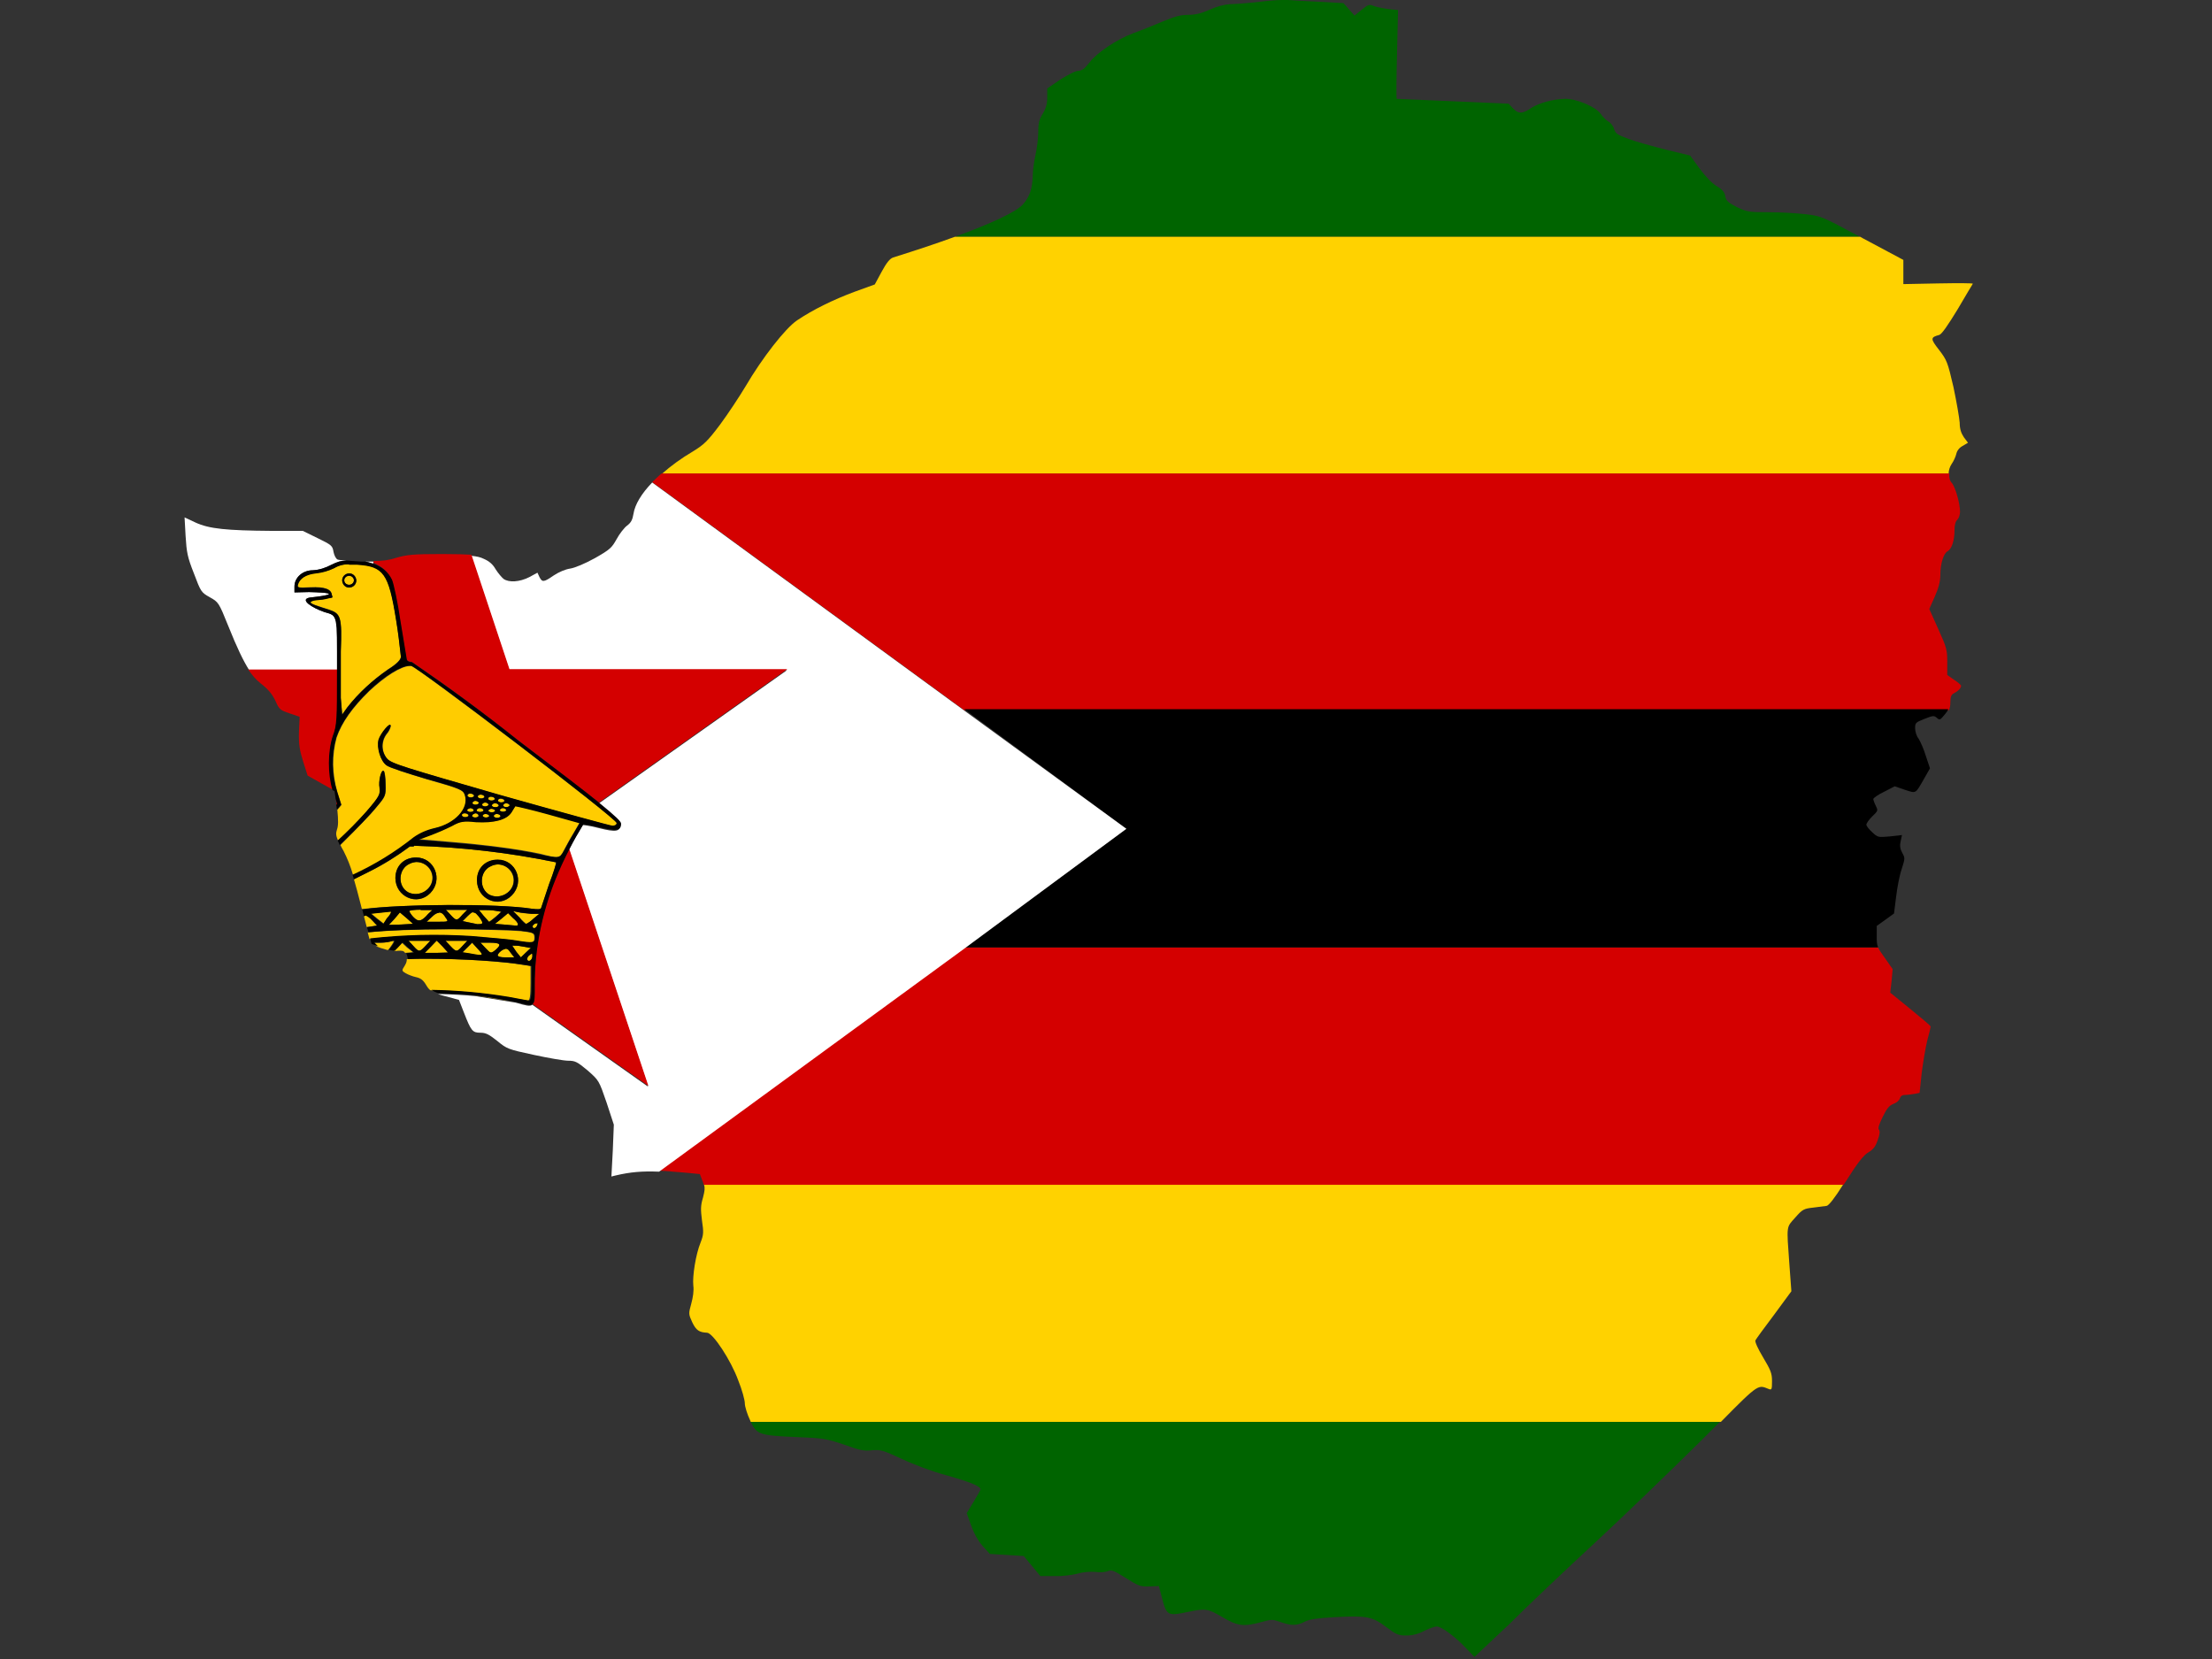 <?xml version="1.0" encoding="utf-8"?>
<!-- Generator: Adobe Illustrator 17.1.0, SVG Export Plug-In . SVG Version: 6.00 Build 0)  -->
<!DOCTYPE svg PUBLIC "-//W3C//DTD SVG 1.1//EN" "http://www.w3.org/Graphics/SVG/1.1/DTD/svg11.dtd">
<svg version="1.1" id="flag-icon-css-zw" xmlns="http://www.w3.org/2000/svg" xmlns:xlink="http://www.w3.org/1999/xlink" x="0px"
	 y="0px" viewBox="0 0 640 480" enable-background="new 0 0 640 480" xml:space="preserve">
<rect x="0" y="0" width="640" height="480" fill="#333333" stroke="none"/>
<g>
	<path fill="none" d="M371,0h1.3C372,0,371.5,0,371,0z"/>
	<polygon fill="none" points="426.7,479.8 426.7,479.8 426.7,479.8 	"/>
	<path fill="#006400" d="M522.6,62c-2.5-0.3-7.3-0.6-10.8-0.6c-5.9,0-6.3-0.1-9.3-1.5c-2.5-1.3-3.1-1.8-3.3-3.1
		c-0.2-1.2-0.9-2-2.6-3c-1.3-0.8-3.3-2.9-4.9-5.1L489,45l-7-1.7c-3.9-1-8.7-2.3-10.8-3.1c-3.3-1.2-3.8-1.6-4.2-2.9
		c-0.2-0.8-1-1.8-1.6-2.1c-0.7-0.4-1.7-1.4-2.3-2.3c-1.4-2-7.1-4.4-10.3-4.3c-3.6,0.1-7.5,1.2-9.7,2.6c-2.6,1.8-3.8,1.8-5.4,0.1
		l-1.2-1.3l-16.1-0.7c-8.8-0.4-16.2-0.7-16.3-0.7c-0.1-0.1-0.1-5.8,0.1-12.9l0.3-12.8l-2.9-0.3c-1.6-0.2-3.5-0.6-4.2-0.9
		c-1.2-0.5-1.5-0.4-3.4,1.1l-2.1,1.7l-1.6-1.8l-1.6-1.8l-7.3-0.4c-4-0.2-7.9-0.4-8.8-0.5c0,0-0.1,0-0.1,0H371c-1.5,0-4,0.2-6.4,0.5
		c-3.5,0.4-7.4,0.7-8.7,0.7c-1.6,0.1-3.7,0.6-5.9,1.6c-2.5,1.1-4.2,1.5-6.3,1.5c-2.2,0-3.9,0.5-7.5,2c-2.6,1.1-6.3,2.6-8.3,3.3
		c-4.8,1.8-10.5,5.6-12.7,8.5c-1.4,1.8-2.1,2.3-3.2,2.4c-0.9,0-2.9,1.1-5.2,2.5l-3.8,2.6v2.6c0,1.9-0.4,3.2-1.3,4.7
		c-1,1.6-1.3,2.7-1.3,5.3c0,1.8-0.4,4.8-0.8,6.6c-0.4,1.8-0.8,4.6-0.8,6.1c-0.1,3.7-0.9,6.1-2.9,8.3c-1.9,2.1-8.9,5.4-19.6,9.3
		h261.8C527.3,62.7,526.9,62.5,522.6,62z"/>
	<path fill="#006400" d="M436.7,469.9c5.5-5.5,16.5-15.9,24.4-23.2c7.9-7.3,21.7-20.6,30.7-29.5c2.3-2.3,4.3-4.3,6-6H217.1
		c1.9,3.9,2.5,4.1,13.5,4.6c7.9,0.3,8.6,0.5,13.7,2.2c4.4,1.6,5.8,1.9,8,1.6c2.5-0.2,3.2,0,8.6,2.5c3.6,1.7,8.7,3.6,13.1,4.8
		c6.4,1.8,9.7,3.1,9.7,4c0,0.2-0.9,1.8-2,3.6l-2,3.3l1.3,3.6c0.8,2.3,2,4.4,3.3,5.9l2.1,2.3l4.9,0.3l4.9,0.3l2.4,2.9l2.4,2.9h4
		c2.2,0.1,5.3-0.3,6.8-0.7c1.7-0.5,3.7-0.6,5.1-0.5c1.3,0.2,2.8,0.1,3.6-0.2c1.1-0.5,1.8-0.2,5.3,2c3.6,2.3,4.2,2.5,6.8,2.4l2.7-0.1
		l1,3.8c1.2,4.7,1.7,4.9,7.3,3.7c5.3-1.1,5.8-1,10.1,1.5c4.4,2.6,6.2,2.8,11.3,1.4c2.9-0.8,3.2-0.8,5.5,0c3.1,1.1,4.7,1.1,7-0.1
		c1.4-0.7,3.5-1,8.5-1.3c9.4-0.5,11-0.2,15,2.8c2.9,2.2,3.6,2.5,5.9,2.5c1.7,0,3.4-0.4,5.1-1.3c1.4-0.7,3-1.3,3.7-1.3
		c1.4,0,5.3,2.9,8.5,6.3l2.4,2.5h0L436.7,469.9z"/>
	<path fill="#FFD200" d="M564.7,134.2c0.5-0.7,1.1-2,1.3-2.8c0.2-1,0.9-1.9,1.9-2.4l1.5-0.9l-1.2-1.6c-0.8-1.2-1.2-2.4-1.2-4.2
		c-0.1-1.4-0.9-6-1.8-10.3c-1.7-7.3-1.9-7.8-4.2-10.8c-2.5-3.2-2.5-3.6,0.1-4.3c0.7-0.2,2.5-2.8,5.3-7.4c2.3-3.9,4.3-7.3,4.4-7.4
		c0.1-0.2-4.4-0.2-10-0.1l-10.1,0.2v-3.5v-3.5l-11.8-6.3c-0.2-0.1-0.5-0.3-0.7-0.4H276.3c-5.2,1.9-11.2,3.9-17.9,6
		c-0.9,0.3-1.9,1.5-3.3,4.1l-2,3.7l-5.8,2.1c-6.2,2.3-12.1,5.2-16.7,8.3c-3.4,2.3-10.1,10.9-14.9,19.1c-1.8,3-5.1,8-7.4,11.1
		c-3.6,4.8-4.7,5.8-7.8,7.7c-3.4,2-6.4,4.2-9,6.5h372.3C563.8,136.1,564.1,135.1,564.7,134.2z"/>
	<path fill="#FFD200" d="M511.8,401.9c0.8,0.3,0.9,0.1,0.9-2.3c0-2.3-0.4-3.2-2.6-6.9c-1.5-2.5-2.4-4.5-2.2-4.9
		c0.2-0.4,2.6-3.7,5.4-7.4l5-6.8l-0.6-8.1c-0.8-11.1-0.9-10.3,1.7-13.2c2.1-2.4,2.5-2.6,5.2-2.9c1.6-0.2,3.3-0.4,3.9-0.5
		c0.6-0.1,2.3-2.2,4.8-6.2H203.7c0.3,1.1,0.2,1.8-0.3,3.8c-0.7,2.3-0.7,3.4-0.3,6.6c0.5,3.4,0.5,4.1-0.4,6.4
		c-1.4,3.4-2.4,9.8-2.1,12.5c0.2,1.4-0.1,3.4-0.6,5.2c-0.8,2.9-0.8,3,0.3,5.4c1.1,2.3,2,2.9,4.3,3c1.7,0.1,6.9,8,9,13.8
		c1.1,2.7,1.9,5.7,1.9,6.6c0,1,0.7,3.2,1.6,5.1c0,0.1,0.1,0.2,0.1,0.3h280.7C509.1,400,508.7,400.7,511.8,401.9z"/>
	<path fill="#D40000" d="M534.2,341.6c3.2-5.1,5-7.4,6.4-8.2c1.5-0.9,2.1-1.8,2.7-3.6c0.6-1.6,0.7-2.6,0.3-3
		c-0.3-0.3,0.1-1.6,1.1-3.6c1.2-2.5,1.9-3.3,3.1-3.8c0.9-0.3,1.7-1,1.9-1.6c0.2-0.7,0.7-1,1.5-1c0.7,0,1.9-0.2,2.7-0.3l1.5-0.3
		l0.6-5.7c0.4-3.1,1.1-7.3,1.6-9.4c0.6-2.1,1-3.9,1-4.1s-2.6-2.4-5.8-5l-5.9-4.8l0.4-3.4l0.3-3.4l-2.3-3.3c-1-1.4-1.6-2.2-1.9-3H279
		l-88.4,64.6c1.3,0.1,2.6,0.1,4.1,0.3c4.2,0.3,7.7,0.7,7.8,0.7c0,0.1,0.4,1,0.8,2.1c0.1,0.4,0.3,0.7,0.3,1h329.8
		C533.7,342.3,534,342,534.2,341.6z"/>
	<path fill="#D40000" d="M563.8,205.6c0.4-0.7,0.5-1.5,0.5-2.4c0-1.7,0.3-2.3,1.2-2.7c1.1-0.6,1.9-1.4,1.9-2.1c0-0.2-0.9-1-2-1.7
		l-2-1.4v-3.8c0-3.5-0.2-4.2-2.6-9.5l-2.6-5.8l1.6-3.6c1.1-2.5,1.6-4.4,1.6-6.2c0-3.2,0.9-6.3,2.1-6.9c1.2-0.7,2-3.1,2-6.1
		c0-1.5,0.3-2.6,0.8-3c0.4-0.4,0.8-1.4,0.8-2.3c0-2.5-1.4-7.3-2.4-8.4c-0.6-0.6-0.8-1.6-0.7-2.7H191.4c-1,0.8-1.8,1.7-2.7,2.5
		l90.3,66H563.8z"/>
	<path d="M325.9,239.8L279,274.1h264.4c-0.4-0.9-0.4-1.7-0.4-3.2v-3l2.5-1.8l2.5-1.8l0.6-4.8c0.3-2.6,1-6.3,1.6-8
		c1-3.1,1-3.3,0.2-4.7c-0.6-1.1-0.8-2-0.5-3.3l0.4-1.9l-3.5,0.4c-3.4,0.3-3.5,0.3-5.1-1.2c-0.9-0.8-1.7-1.8-1.7-2.2
		c0-0.4,0.8-1.5,1.7-2.4c1.7-1.6,1.7-1.7,1-3.1c-0.4-0.8-0.7-1.7-0.7-1.9c0-0.3,1.4-1.3,3.1-2.1l3.1-1.6l2.9,1
		c3.4,1.1,3,1.3,5.6-3.2l1.7-3l-1.2-3.6c-0.6-2-1.6-4.2-2.1-5c-0.6-0.7-1-2.1-1-3c0-1.6,0.2-1.7,2.7-2.7c2.5-1,2.8-1,3.6-0.3
		s0.9,0.7,2.3-1c0.4-0.5,0.8-1,1-1.5H279L325.9,239.8z"/>
	<path fill="#FFFFFF" d="M93.9,177.1c-3.6-1.3-7.4-3.7-4.3-4.2c0.9-0.1,12.2-1.3-0.2-1.6l-4.2,0.1v-1.7c0-2.6,2.3-4.7,5.3-4.7
		c1.9-0.1,3.7-0.7,5.4-1.6c1.8-0.9,2.7-1.2,4.4-1.2c-1.4-0.1-2.4-0.2-2.6-0.3c-0.5-0.2-1-1.2-1.2-2.2c-0.3-1.8-0.5-2-4.6-4l-4.3-2.1
		h-9c-13.1-0.1-18.1-0.6-22-2.4l-3.2-1.5l0.3,5.4c0.3,4.7,0.5,6,2.4,10.8c2,5.3,2.1,5.5,4.6,6.9c2.5,1.4,2.6,1.5,5.3,8.2
		c2.6,6.5,4.4,10.2,6.1,12.9h25.8C97.6,177.6,97.8,178.2,93.9,177.1z"/>
	<path fill="#FFFFFF" d="M108.1,162.5c-0.7,0-1.5,0-2.4,0c0.8,0.1,1.5,0.3,2.2,0.6L108.1,162.5z"/>
	<path fill="#FFFFFF" d="M325.9,239.8L279,205.6l-90.3-66c-3.1,3.2-5,6.4-5.4,9c-0.3,1.8-0.7,2.6-1.9,3.5c-0.8,0.6-2.2,2.4-3,3.9
		c-1.4,2.5-1.9,3-6.3,5.5c-2.9,1.6-5.8,2.8-7.1,3c-1.4,0.2-3.3,1-4.8,2c-2.9,2-3.3,2-4.1,0.5l-0.6-1.3l-2.4,1.3
		c-2.8,1.4-5.8,1.6-7.4,0.5c-0.6-0.5-1.6-1.7-2.3-2.8c-0.8-1.4-1.8-2.3-3.4-3c-1-0.5-1.9-0.7-3.7-0.9l11,33.1h80.4l-54.5,38.6
		c4.9,3.9,6.3,5.4,6.3,6c0,2.2-1.4,2.3-6.2,1.1c-2.6-0.7-4.7-0.9-4.7-0.9c-1.4,2.3-2.8,4.7-4,7.1l22.9,68.6l-33.5-23.7
		c-0.6,0.6-2,0.2-4.8-0.6c-0.2,0-0.4-0.1-0.6-0.1l-11.1-1.8c-3-0.3-6.8-0.5-10.8-0.6c0.5,0.2,1.2,0.4,2,0.6l4.1,1.1l1.4,3.6
		c2.1,5.4,2.5,5.9,4.8,5.9c1.6,0,2.5,0.5,4.9,2.4c2.8,2.3,3.1,2.4,10.5,4c4.2,0.9,8.7,1.7,10,1.7c2,0,2.6,0.3,5.6,2.8
		c3.3,2.9,3.3,2.9,5.5,9.3l2.1,6.4l-0.3,7.5l-0.4,7.5l1.2-0.3c4.3-1,7.6-1.3,12.6-1.1l88.4-64.6L325.9,239.8z"/>
	<path fill="#D40000" d="M113.3,167.6c0.5,1.1,1.6,6.6,2.5,12.2l1.8,10.9c0.1,0.5,0.8,0.8,1.5,0.8c10.6,7.2,20.9,14.8,30.8,22.7
		c11.7,8.9,19,14.5,23.4,18l54.5-38.6h-80.4l-11-33.1c-1.7-0.1-4.2-0.2-8.4-0.2c-8.6,0-10.3,0.2-13.4,1.1c-2.3,0.7-3.6,0.9-6.4,0.9
		l-0.2,0.5C110.5,163.9,112.2,165.4,113.3,167.6z"/>
	<path fill="#D40000" d="M96.4,212.9c1.2-3.1,1.2-5,1.2-18.6c0-0.2,0-0.4,0-0.6H71.8c1.2,1.7,2.3,3,3.7,4.1c2.2,1.7,3.3,3.1,4.2,5
		c1.1,2.5,1.4,2.7,4.1,3.6l2.9,1l-0.2,4.4c-0.1,3.6,0.2,5.3,1.2,8.5l1.3,4.1l3.9,2.2l3.4,1.9C94.9,224,94.9,217.4,96.4,212.9z"/>
	<path fill="#D40000" d="M97.2,231.2l0.2,1.8c0.1-0.1,0.2-0.2,0.2-0.3C97.6,232.5,97.4,231.9,97.2,231.2z"/>
	<path fill="#D40000" d="M154.7,285c0,3.3,0.1,4.9-0.6,5.5l33.5,23.7l-22.9-68.6c-1.5,2.9-2.9,5.8-4.1,8.9
		C156.7,264.2,154.7,274.5,154.7,285z"/>
	<path fill="#FFCC00" d="M117.7,274.1l-1.5-1.4c0,0-1.5,1.6-1.5,1.6l-0.8,0.8c0.4,0,0.8,0.1,1.1,0c1.4-0.1,1.8,0,2.2,0.6l2.3-0.2
		L117.7,274.1z"/>
	<ellipse fill="#FFCC00" cx="101" cy="167.9" rx="1.4" ry="1.3"/>
	<path fill="#FFCC00" d="M152.7,289.5c0.6,0,0.8-1.3,0.8-5v-5l-1.9-0.3c-6.7-1.1-17.9-1.8-28.1-1.8c-2,0-3.9,0-5.8,0.1
		c0,0.6-0.1,1.1-0.6,1.9c-0.9,1.4-0.9,1.5,0.3,2.2c0.7,0.4,2,0.9,2.9,1.1c1.4,0.3,2.1,0.8,3,2.3c0.4,0.7,0.8,1.2,1.2,1.5
		c7.4,0.1,14.9,0.8,22.2,2L152.7,289.5z"/>
	<path fill="#FFCC00" d="M137.6,288l11.1,1.8c-2.1-0.4-6.5-1.2-10.3-1.7C138.1,288,137.8,288,137.6,288z"/>
	<polygon fill="#FFCC00" points="128,273.8 126.4,272.2 126.3,272.2 124.6,273.9 122.9,275.7 126.3,275.7 129.7,275.6 	"/>
	<path fill="#FFCC00" d="M123.1,273.7l1.4-1.5h-6.3l1.4,1.5C121.2,275.5,121.4,275.5,123.1,273.7z"/>
	<path fill="#FFCC00" d="M136.1,270.9c5.7,0.5,11.7,0.9,13.1,1.3c4.9,0.8,5.4,0.7,5.4-0.9c0-1.4-0.4-1.5-4-1.9
		c-2.2-0.2-11.4-0.5-20.4-0.5c-10.3,0-18.5,0.3-23.8,0.9l0.5,1.9C116.6,270.6,126.4,270.4,136.1,270.9z"/>
	<path fill="#FFCC00" d="M103.3,163.3H101v-0.1c-1.5,0-3,0.4-4.3,1.1c-1.6,0.8-3.4,1.3-5.2,1.5c-2.9,0.3-4.8,1.5-5.3,3.3
		c-0.2,0.9,0.1,1,3.6,0.8c4.3-0.2,6,0.6,6.2,2.1c0.2,0.9,0.4,0.8-0.8,1c-2.8,0.8-4,0.3-5.2,1c-0.9,0.6,2.6,1.5,5.3,2.4
		c3.3,1.1,3.6,2.1,3.3,12v13.5l0.4,4.8l1.5-2.1c3.3-4.2,7.3-7.8,11.7-10.9c2.7-1.7,3.8-2.9,3.8-3.8c-0.4-3.6-0.8-7.2-1.4-10.7
		C112.5,165.8,111.1,163.7,103.3,163.3z M100.9,165.9c0,0,0.1,0,0.1,0c1.1-0.1,2,0.8,2.1,2c0,1.2-0.9,2.1-2.1,2.1S99,169,99,167.9
		C99,166.8,99.8,166,100.9,165.9z"/>
	<path fill="#FFCC00" d="M133.8,273.7l1.4-1.5h-6.3l1.4,1.5C132,275.5,132.2,275.5,133.8,273.7z"/>
	<path fill="#FFCC00" d="M146.3,274.5l-0.8,0.3c-0.7,0.3-1.3,1-1.5,1.5c0,0.5,0.7,0.7,2.3,0.7h2.5l-1.1-1.4
		C147.2,274.7,146.8,274.5,146.3,274.5z"/>
	<path fill="#FFCC00" d="M150.9,273.8c-0.9-0.2-1.9-0.2-2.3-0.2v0h-0.4l1.2,1.8l1.3,1.6l1.4-1.4l1.5-1.4L150.9,273.8z"/>
	<path fill="#FFCC00" d="M136.6,272.8l-1.4,1.4l-1.4,1.4l2,0.3c4.2,0.8,4.3,0.7,2.5-1.3L136.6,272.8z"/>
	<path fill="#FFCC00" d="M154.1,276.5c0-0.3,0-0.6-0.2-0.6l-0.7,0.5c-0.5,0.3-0.7,0.9-0.6,1.3C153,278.5,154.1,277.7,154.1,276.5z"
		/>
	<polygon fill="#FFCC00" points="115.7,264 114.1,265.9 112.5,267.6 116,267.5 119.5,267.3 117.6,265.6 	"/>
	<path fill="#FFCC00" d="M137.8,264.3c-0.4-0.2-0.6-0.3-0.9-0.3l0.1-0.1c-0.5,0-0.9,0.5-1.6,1.1l-1.5,1.5l1.4,0.3l2.9,0.6
		c1.5,0,1.6-0.2,1.2-1.1C138.9,265.5,138.4,264.9,137.8,264.3z"/>
	<path fill="#FFCC00" d="M113.3,263.7H113l-2.8,0.3l-2.8,0.3l1.8,1.5l1.8,1.4l1.2-1.6C112.9,264.9,113.4,264,113.3,263.7z"/>
	<path fill="#FFCC00" d="M127.1,264v0.1c-0.5,0-1.2,0.3-2,1.1l-1.6,1.5h3.2c3.2,0,3.2,0,2.3-1.3C128.3,264.3,127.7,264,127.1,264z"
		/>
	<path fill="#FFCC00" d="M145,263.8l-1.8-0.3c-0.9-0.2-2.5-0.2-3.3-0.2h-1.4l1.3,1.6l1.6,1.8c0.1,0.1,0.9-0.6,1.9-1.4L145,263.8z"/>
	<path fill="#FFCC00" d="M141.8,272.8H139l1.4,1.5c1.6,1.7,1.6,1.7,3,0.6C145.2,273.2,144.8,272.8,141.8,272.8z"/>
	<path fill="#FFCC00" d="M129,263.3l1.3,1.4c1.8,1.8,1.9,1.8,3.5,0l1.4-1.4H129z"/>
	<path fill="#FFCC00" d="M155.4,267.7c0.2-0.5,0.2-0.7,0-0.7l-0.1,0.1h-0.4c-0.5,0.2-0.8,0.6-0.8,0.8
		C154.1,268.9,155.1,268.6,155.4,267.7z"/>
	<path fill="#FFCC00" d="M156.1,264.4h-2.3c-1.3-0.1-3-0.2-3.9-0.5l-1.4-0.3l1.8,1.8c0.8,1,1.9,1.9,2,1.9c0.8-0.4,1.5-0.9,2.1-1.5
		L156.1,264.4z"/>
	<path fill="#FFCC00" d="M148.4,265.6l-1.4-1.4l-1.9,1.6l-1.9,1.5l2.6,0.2l3.3,0.3C150.3,268,150.1,267,148.4,265.6z"/>
	<path fill="#FFCC00" d="M143.5,236.6c0.6,0.1,1.2-0.1,1.3-0.4c0,0,0-0.1,0-0.1c-0.1-0.4-0.6-0.6-1.2-0.6c-0.5,0.1-0.8,0.4-0.8,0.7
		C142.9,236.4,143.2,236.5,143.5,236.6z"/>
	<path fill="#FFCC00" d="M118.1,258.2c3.2,1.5,7-0.8,7-4.2c0-2.5-2.1-4.6-4.7-4.6h-0.1c-0.6,0-1.2,0.2-1.8,0.5
		C115.2,251.3,114.9,256.5,118.1,258.2z"/>
	<path fill="#FFCC00" d="M144.3,233.1C144.3,233.1,144.3,233.1,144.3,233.1c-0.1-0.5-0.6-0.7-1.2-0.7c-0.5,0.1-0.8,0.4-0.8,0.7
		c0.1,0.2,0.3,0.4,0.6,0.4C143.5,233.7,144.2,233.5,144.3,233.1z"/>
	<path fill="#FFCC00" d="M113,273.9c0.8-1.1,1.1-1.7,0.8-1.7v0.1c-0.2,0-0.3,0-0.5,0c-0.6,0.2-2,0.5-3.2,0.5h-2.1l1.1,1.1l1.1,0.4
		c0.6,0.2,1.3,0.4,2,0.6C112.5,274.6,112.8,274.3,113,273.9z"/>
	<path fill="#FFCC00" d="M153.7,262.9c2,0.2,2.8,0.2,2.9-0.3l2.3-6.9c1.3-3.3,2.1-6.1,2-6.2c-13.5-2.8-27.3-4.4-41.1-4.8l-0.1,0.2
		h-1.1c-3.7,2.8-7.7,5.3-12,7.4l-4.2,2.1c0.6,2,1.2,4.3,2,7.4l0.3,1.2c0.1,0,0.2,0,0.3,0C115.9,261.6,144,261.4,153.7,262.9z
		 M144,248.8c5.3,0,7.9,6.4,4.1,10.3s-10.1,1.1-10.1-4.3C138,251.2,140.5,248.8,144,248.8z M120.4,248.1c5.3,0,7.9,6.4,4.1,10.3
		s-10.1,1.1-10.1-4.3C114.5,250.5,116.9,248.1,120.4,248.1z"/>
	<path fill="#FFCC00" d="M141.6,258.9c3.2,1.5,7-0.8,7-4.2c0-2.5-2.1-4.6-4.7-4.6h-0.1c-0.6,0-1.2,0.2-1.8,0.5
		C138.7,252,138.5,257.2,141.6,258.9z"/>
	<path fill="#FFCC00" d="M109.1,267.8l-1.4-1.5c-0.7-0.8-1.6-1.4-1.9-1.4c-0.1,0-0.2,0.1-0.5,0.2l0.8,3.1l0,0L109.1,267.8z"/>
	<path fill="#FFCC00" d="M145.5,233.1c0.1,0.2,0.3,0.4,0.6,0.4c0.6,0.1,1.2-0.1,1.3-0.4c0,0,0-0.1,0-0.1c-0.1-0.4-0.6-0.6-1.2-0.6
		C145.8,232.5,145.5,232.8,145.5,233.1z"/>
	<path fill="#FFCC00" d="M140.2,236.5c0.6,0.1,1.2-0.1,1.3-0.4c-0.1-0.4-0.6-0.6-1.2-0.6c-0.4,0.1-0.8,0.3-0.8,0.6
		C139.6,236.3,139.9,236.4,140.2,236.5z"/>
	<path fill="#FFCC00" d="M125.8,239.7c5.9-1.3,10-5.7,8.8-9.5c-0.5-1.6-1.2-1.9-11-4.7c-5.7-1.7-11-3.4-11.7-4
		c-1.8-1.3-2.9-5.1-2.3-7.4c0.6-1.9,3.5-5.4,3.5-4c-0.2,0.8-0.6,1.6-1.2,2.3c-1.6,2.1-1.6,5,0.1,7.1c1.2,1.5,5.2,2.6,32.8,10.6
		c17.3,4.9,32,8.9,32.5,8.9c0.7,0,1.2-0.3,1.2-0.8c0-1.3-57.6-45.1-59.5-45.5h-0.5c-2.5,0.1-7,2.9-11.7,7.3c-4.8,4.7-7.9,9-9.4,13.4
		c-1.4,5.1-1.3,10.6,0.2,15.7l1.2,3.8c-0.4,0.5-0.8,1-1.2,1.4c0.3,3,0.3,4.6-0.1,5.7c-0.3,1-0.4,1.6,0.3,3.2
		c2.8-2.7,5.6-5.4,8.2-8.3c3.9-4.5,4.1-5,3.9-6.9c-0.5-1.9,0.5-5.6,1.2-4.9c0.2,0.2,0.5,1.9,0.5,3.8c0.1,3.3,0,3.5-2.7,6.7
		c-1.5,1.9-5.9,6.4-9.4,9.9c-0.3,0.3-0.7,0.7-1,1c0.2,0.5,0.5,1,0.9,1.7c1.1,2.2,1.9,4.1,2.8,7.1c6.3-2.8,12.2-6.5,17.6-10.8
		C121.6,241.2,123.6,240.2,125.8,239.7z"/>
	<path fill="#FFCC00" d="M137.3,235.4c-0.5,0.1-0.8,0.4-0.8,0.7c0.1,0.2,0.3,0.4,0.6,0.4c0.6,0.1,1.2-0.1,1.3-0.4c0-0.1,0-0.1,0-0.2
		c-0.1-0.4-0.6-0.6-1.2-0.6V235.4z"/>
	<path fill="#FFCC00" d="M139.9,234.5C139.9,234.4,139.9,234.4,139.9,234.5c-0.1-0.5-0.6-0.7-1.2-0.7c-0.5,0.1-0.8,0.4-0.8,0.7
		c0.1,0.2,0.3,0.4,0.6,0.4C139.1,235,139.7,234.8,139.9,234.5z"/>
	<path fill="#FFCC00" d="M141.9,235c0.6,0.1,1.2-0.1,1.3-0.4c-0.1-0.4-0.6-0.6-1.2-0.6c-0.4,0.1-0.8,0.3-0.8,0.6
		C141.4,234.8,141.6,234.9,141.9,235z"/>
	<path fill="#FFCC00" d="M136.6,232.4c0.1,0.2,0.3,0.4,0.6,0.4c0.6,0.1,1.2-0.1,1.3-0.4c0,0,0-0.1,0-0.1c-0.1-0.4-0.6-0.6-1.2-0.6
		C136.9,231.8,136.6,232.1,136.6,232.4z"/>
	<path fill="#FFCC00" d="M144.6,232.2c0.6,0.1,1.2-0.1,1.3-0.4c0,0,0-0.1,0-0.1c-0.1-0.4-0.6-0.6-1.2-0.6c-0.5,0.1-0.8,0.4-0.8,0.7
		C144.1,231.9,144.3,232.1,144.6,232.2z"/>
	<path fill="#FFCC00" d="M135.8,230.7c0.6,0.1,1.2-0.1,1.3-0.4c0,0,0-0.1,0-0.1c-0.1-0.4-0.6-0.6-1.2-0.6c-0.5,0.1-0.8,0.4-0.8,0.7
		C135.3,230.4,135.5,230.6,135.8,230.7z"/>
	<path fill="#FFCC00" d="M139.4,232.9c0.1,0.2,0.3,0.4,0.6,0.4c0.6,0.1,1.2-0.1,1.3-0.4c0,0,0-0.1,0-0.1c-0.1-0.4-0.6-0.6-1.2-0.6
		C139.7,232.3,139.4,232.5,139.4,232.9z"/>
	<path fill="#FFCC00" d="M141.8,231.6c0.6,0.1,1.2-0.1,1.3-0.4c0,0,0-0.1,0-0.1c-0.1-0.4-0.6-0.6-1.2-0.6c-0.5,0.1-0.8,0.4-0.8,0.7
		C141.3,231.4,141.5,231.5,141.8,231.6z"/>
	<path fill="#FFCC00" d="M135.7,234.9c0.6,0.1,1.2-0.1,1.3-0.4c0,0,0-0.1,0-0.1c-0.1-0.4-0.6-0.6-1.2-0.6v0.1
		c-0.4,0.1-0.8,0.3-0.8,0.6C135.2,234.7,135.4,234.8,135.7,234.9z"/>
	<path fill="#FFCC00" d="M134.2,236.4c0.6,0.1,1.2-0.1,1.3-0.4c0,0,0-0.1,0-0.1c-0.1-0.4-0.6-0.6-1.2-0.6c-0.5,0.1-0.8,0.4-0.8,0.7
		C133.7,236.2,133.9,236.3,134.2,236.4z"/>
	<path fill="#FFCC00" d="M163.1,246.1c0.9-1.7,1.8-3.4,2.8-5l1.8-3.1l-9.3-2.6c-4.7-1.3-8.6-2.1-9.3-2.3L148,235
		c-1.4,2.1-4.9,3.1-10.2,2.7c-3.6-0.3-4.6-0.1-6.9,1.1c-2,1-4.1,1.9-6.2,2.7l-3.5,1.3l9.4,0.8c9.8,0.8,19.5,2.1,25.6,3.4
		C161.7,248.4,161.9,248.4,163.1,246.1z"/>
	<path fill="#FFCC00" d="M138.8,231c0.6,0.1,1.2-0.1,1.3-0.4c0,0,0-0.1,0-0.1c-0.1-0.4-0.6-0.6-1.2-0.6c-0.5,0.1-0.8,0.4-0.8,0.7
		C138.2,230.8,138.5,230.9,138.8,231z"/>
	<path fill="#FFCC00" d="M146.5,234.5C146.5,234.4,146.5,234.4,146.5,234.5c-0.1-0.4-0.5-0.7-1.1-0.7c-0.5,0.1-0.8,0.4-0.8,0.7
		c0.1,0.1,0.3,0.2,0.5,0.3C145.5,234.9,146.2,234.8,146.5,234.5z"/>
	<path fill="#FFCC00" d="M123.9,264.4l1.2-1.1h-3.4v-0.1c-1.8,0-3.3,0.2-3.3,0.5c0.3,0.6,0.7,1.2,1.2,1.7
		C121,266.8,122,266.7,123.9,264.4z"/>
	<path d="M138.4,288.1c3.8,0.5,8.1,1.3,10.3,1.7c0.2,0,0.5,0.1,0.6,0.1c2.8,0.7,4.2,1.2,4.8,0.6c0.7-0.6,0.6-2.2,0.6-5.5
		c0-10.4,2.1-20.8,6-30.5c1.2-3,2.6-6,4.1-8.9c1.2-2.4,2.6-4.8,4-7.1c0,0,2.1,0.2,4.7,0.9c4.8,1.1,6.2,1,6.2-1.1c0-0.6-1.4-2-6.3-6
		c-4.4-3.6-11.7-9.1-23.4-18c-10-8-20.3-15.5-30.8-22.7c-0.7,0-1.4-0.3-1.5-0.8l-1.8-10.9c-0.8-5.6-2-11.1-2.5-12.2
		c-1.1-2.2-2.8-3.7-5.4-4.6c-0.7-0.2-1.4-0.4-2.2-0.6c-0.3,0-0.7,0-1,0c-1.6-0.1-3.2-0.2-4.5-0.3c-1.7,0.1-2.6,0.3-4.4,1.2
		c-1.7,0.9-3.5,1.5-5.4,1.6c-2.9,0-5.3,2.1-5.3,4.7v1.7l4.2-0.1c12.4,0.3,1.2,1.5,0.2,1.6c-3,0.6,0.7,3,4.3,4.2
		c3.8,1.1,3.6,0.5,3.6,16.6c0,0.2,0,0.4,0,0.6c0,13.6,0,15.5-1.2,18.6c-1.5,4.5-1.5,11.1-0.1,15.7l0.6,0.3l0.3,2.2
		c0.2,0.8,0.4,1.3,0.4,1.5c0,0-0.1,0.1-0.2,0.3l0.1,0.7c0,0.2,0,0.4,0.1,0.6c0.4-0.5,0.8-0.9,1.2-1.4l-1.2-3.8
		c-1.6-5.1-1.7-10.5-0.2-15.7c1.5-4.3,4.6-8.7,9.4-13.4c4.7-4.5,9.3-7.2,11.7-7.3h0.5c2,0.3,59.5,44.2,59.5,45.5
		c0,0.5-0.5,0.8-1.2,0.8c-0.5,0-15.1-4-32.5-8.9c-27.7-8-31.6-9.1-32.8-10.6c-1.7-2.1-1.7-5-0.1-7.1c0.6-0.7,1-1.4,1.2-2.3
		c0-1.4-2.9,2.1-3.5,4c-0.6,2.3,0.6,6.2,2.3,7.4c0.7,0.6,6,2.3,11.7,4c9.8,2.7,10.5,3.1,11,4.7c1.2,3.8-2.9,8.2-8.8,9.5
		c-2.2,0.5-4.3,1.4-6.1,2.7c-5.4,4.3-11.3,7.9-17.6,10.8c0.1,0.4,0.3,0.8,0.4,1.3l4.2-2.1c4.2-2.1,8.2-4.6,12-7.4h1.1l0.1-0.2
		c13.8,0.4,27.6,2,41.1,4.8c0.1,0.1-0.7,2.9-2,6.2l-2.3,6.9c-0.1,0.6-0.9,0.6-2.9,0.3c-9.7-1.5-37.9-1.4-48.6,0.2
		c-0.1,0-0.2,0-0.3,0l0.5,2c0.2-0.1,0.4-0.2,0.5-0.2c0.2,0,1.2,0.6,1.9,1.4l1.4,1.5l-2.9,0.5l0,0l0.4,1.4c5.3-0.5,13.6-0.9,23.8-0.9
		c9,0,18.2,0.2,20.4,0.5c3.6,0.5,4,0.6,4,1.9c0,1.6-0.5,1.7-5.4,0.9c-1.4-0.3-7.4-0.8-13.1-1.3c-9.7-0.6-19.5-0.4-29.2,0.7l0.4,1.6
		l1.9,0.7l-1.1-1.1h2.1c1.2,0,2.6-0.2,3.2-0.5c0.2,0,0.3,0,0.5,0v-0.1c0.2,0,0,0.6-0.8,1.7c-0.3,0.4-0.6,0.7-0.8,1
		c0.6,0.1,1.2,0.2,1.7,0.3l0.8-0.8c0,0,1.5-1.6,1.5-1.6l1.5,1.4l1.8,1.5l-2.3,0.2c0.1,0.2,0.2,0.4,0.3,0.7c0.1,0.4,0.2,0.7,0.2,1
		c1.8-0.1,3.8-0.1,5.8-0.1c10.2,0,21.5,0.7,28.1,1.8l1.9,0.3v5c0,3.8-0.2,5-0.8,5l-5.9-1.1c-7.3-1.2-14.8-1.9-22.2-2
		c0.5,0.4,1.1,0.7,2.1,1c4,0.1,7.8,0.2,10.8,0.6C137.8,288,138.1,288,138.4,288.1z M112.2,193.8c-4.4,3-8.4,6.7-11.7,10.9l-1.5,2.1
		l-0.4-4.8v-13.5c0.4-9.9,0-10.9-3.3-12c-2.7-0.9-6.2-1.8-5.3-2.4c1.2-0.7,2.3-0.2,5.2-1c1.2-0.2,1.1-0.1,0.8-1
		c-0.2-1.5-1.9-2.3-6.2-2.1c-3.5,0.2-3.9,0.1-3.6-0.8c0.5-1.8,2.3-3,5.3-3.3c1.8-0.2,3.5-0.7,5.2-1.5c1.3-0.8,2.8-1.2,4.3-1.1v0.1
		h2.3c7.7,0.5,9.1,2.5,11.3,16c0.6,3.6,1,7.1,1.4,10.7C116,190.9,114.9,192.1,112.2,193.8z M147.5,233
		C147.5,233.1,147.5,233.1,147.5,233c-0.2,0.4-0.8,0.6-1.3,0.5c-0.3-0.1-0.5-0.2-0.6-0.4c0-0.3,0.3-0.6,0.8-0.7
		C146.9,232.4,147.4,232.6,147.5,233z M137.9,234.5c0-0.3,0.3-0.6,0.8-0.7c0.6,0,1.1,0.2,1.2,0.6c0,0,0,0.1,0,0.1
		c-0.2,0.4-0.8,0.5-1.3,0.4C138.2,234.8,138,234.7,137.9,234.5z M138.5,235.9c0,0.1,0,0.1,0,0.2c-0.2,0.4-0.8,0.5-1.3,0.4
		c-0.3-0.1-0.5-0.2-0.6-0.4c0-0.3,0.3-0.6,0.8-0.7v-0.1C137.9,235.2,138.4,235.5,138.5,235.9z M140.4,235.5c0.6,0,1.1,0.2,1.2,0.6
		c-0.2,0.4-0.8,0.5-1.3,0.4c-0.3-0.1-0.5-0.2-0.6-0.4C139.6,235.8,139.9,235.6,140.4,235.5z M141.3,234.6c0.1-0.3,0.4-0.5,0.8-0.6
		c0.6,0,1.1,0.2,1.2,0.6c-0.2,0.4-0.8,0.5-1.3,0.4C141.6,234.9,141.4,234.8,141.3,234.6z M142.3,233.1c0-0.3,0.3-0.6,0.8-0.7
		c0.6,0,1.1,0.2,1.2,0.6c0,0,0,0.1,0,0.1c-0.2,0.4-0.8,0.5-1.3,0.4C142.7,233.5,142.5,233.3,142.3,233.1z M143.6,235.5
		c0.6,0,1.1,0.2,1.2,0.6c0,0,0,0.1,0,0.1c-0.2,0.4-0.8,0.5-1.3,0.4c-0.3-0.1-0.5-0.2-0.6-0.4C142.8,235.9,143.1,235.6,143.6,235.5z
		 M144.6,234.5c0-0.3,0.3-0.6,0.8-0.7c0.5,0,1,0.2,1.1,0.6c0,0,0,0.1,0,0.1c-0.3,0.3-0.9,0.5-1.4,0.3
		C144.8,234.7,144.7,234.6,144.6,234.5z M144.8,231c0.6,0,1.1,0.2,1.2,0.6c0,0,0,0.1,0,0.1c-0.2,0.4-0.8,0.5-1.3,0.4
		c-0.3-0.1-0.5-0.2-0.6-0.4C144,231.4,144.3,231.1,144.8,231z M142,230.5c0.6,0,1.1,0.2,1.2,0.6c0,0,0,0.1,0,0.1
		c-0.2,0.4-0.8,0.5-1.3,0.4c-0.3-0.1-0.5-0.2-0.6-0.4C141.2,230.8,141.5,230.5,142,230.5z M141.4,232.8
		C141.4,232.8,141.4,232.8,141.4,232.8c-0.2,0.4-0.8,0.6-1.3,0.5c-0.3-0.1-0.5-0.2-0.6-0.4c0-0.3,0.3-0.6,0.8-0.7
		C140.8,232.1,141.3,232.4,141.4,232.8z M139,229.9c0.6,0,1.1,0.2,1.2,0.6c0,0,0,0.1,0,0.1c-0.2,0.4-0.8,0.5-1.3,0.4
		c-0.3-0.1-0.5-0.2-0.6-0.4C138.1,230.3,138.5,230,139,229.9z M138.6,232.3C138.6,232.4,138.6,232.4,138.6,232.3
		c-0.2,0.4-0.8,0.6-1.3,0.5c-0.3-0.1-0.5-0.2-0.6-0.4c0-0.3,0.3-0.6,0.8-0.7C138,231.7,138.5,232,138.6,232.3z M136,229.6
		c0.6,0,1.1,0.2,1.2,0.6c0,0,0,0.1,0,0.1c-0.2,0.4-0.8,0.5-1.3,0.4c-0.3-0.1-0.5-0.2-0.6-0.4C135.2,229.9,135.5,229.6,136,229.6z
		 M135.9,233.9v-0.1c0.6,0,1.1,0.2,1.2,0.6c0,0,0,0.1,0,0.1c-0.2,0.4-0.8,0.5-1.3,0.4c-0.3-0.1-0.5-0.2-0.6-0.4
		C135.1,234.2,135.5,234,135.9,233.9z M134.4,235.3c0.6,0,1.1,0.2,1.2,0.6c0,0,0,0.1,0,0.1c-0.2,0.4-0.8,0.5-1.3,0.4
		c-0.3-0.1-0.5-0.2-0.6-0.4C133.5,235.6,133.9,235.3,134.4,235.3z M156.1,247.2c-6.1-1.4-15.7-2.6-25.6-3.4l-9.4-0.8l3.5-1.3
		c2.1-0.8,4.2-1.7,6.2-2.7c2.3-1.3,3.3-1.5,6.9-1.1c5.3,0.3,8.8-0.7,10.2-2.7l1.2-1.9c0.7,0.1,4.6,1,9.3,2.3l9.3,2.6l-1.8,3.1
		c-1,1.7-1.9,3.3-2.8,5C161.9,248.4,161.7,248.4,156.1,247.2z M121.7,263.2v0.1h3.4l-1.2,1.1c-2,2.3-2.9,2.4-4.3,0.9
		c-0.5-0.5-0.9-1.1-1.2-1.7C118.4,263.4,120,263.2,121.7,263.2z M110.9,267.3l-1.8-1.4l-1.8-1.5l2.8-0.3l2.8-0.3h0.2
		c0.1,0.2-0.4,1.1-1.2,1.9L110.9,267.3z M116,267.5l-3.5,0.1l1.6-1.7l1.6-1.9l1.9,1.6l1.9,1.7L116,267.5z M126.6,266.7h-3.2l1.6-1.5
		c0.8-0.8,1.5-1.1,2-1.1V264c0.6,0,1.2,0.3,1.9,1.5C129.8,266.7,129.8,266.7,126.6,266.7z M130.3,264.6l-1.3-1.4h6.2l-1.4,1.4
		C132.2,266.5,132,266.5,130.3,264.6z M138.1,267.4l-2.9-0.6l-1.4-0.3l1.5-1.5c0.7-0.7,1.2-1.1,1.6-1.1l-0.1,0.1
		c0.4,0,0.6,0.1,0.9,0.3c0.6,0.6,1.1,1.2,1.5,1.9C139.8,267.2,139.7,267.4,138.1,267.4z M141.5,266.7l-1.6-1.8l-1.3-1.6h1.4
		c0.8,0,2.3,0,3.3,0.2l1.8,0.3l-1.6,1.5C142.5,266.1,141.6,266.8,141.5,266.7z M149.1,267.8l-3.3-0.3l-2.6-0.2l1.9-1.5l1.9-1.6
		l1.4,1.4C150.1,267,150.3,268,149.1,267.8z M150.2,265.4l-1.8-1.8l1.4,0.3c0.8,0.2,2.6,0.3,3.9,0.5h2.3l-1.8,1.5
		c-0.6,0.6-1.3,1.1-2.1,1.5C152.1,267.4,151,266.5,150.2,265.4z M154.1,268c0-0.2,0.4-0.6,0.8-0.8h0.4l0.1-0.1c0.2,0,0.2,0.2,0,0.7
		C155.1,268.6,154.1,268.9,154.1,268z M119.6,273.7l-1.4-1.5h6.3l-1.4,1.5C121.4,275.5,121.2,275.5,119.6,273.7z M126.3,275.7h-3.4
		l1.8-1.8l1.6-1.7h0.1l1.6,1.6l1.6,1.8L126.3,275.7z M130.3,273.7l-1.4-1.5h6.3l-1.4,1.5C132.2,275.5,132,275.5,130.3,273.7z
		 M135.8,275.8l-2-0.3l1.4-1.4l1.4-1.4l1.6,1.8C140.1,276.5,140,276.6,135.8,275.8z M143.4,274.8c-1.4,1.1-1.4,1.1-3-0.6l-1.4-1.5
		h2.8C144.8,272.8,145.2,273.2,143.4,274.8z M146.3,277c-1.6,0-2.3-0.2-2.3-0.7c0.2-0.5,0.8-1.1,1.5-1.5l0.8-0.3
		c0.5,0,0.8,0.2,1.4,1.1l1.1,1.4H146.3z M150.7,277l-1.3-1.6l-1.2-1.8h0.4v0c0.5,0,1.4,0,2.3,0.2l2.7,0.5l-1.5,1.4L150.7,277z
		 M152.5,277.7c-0.1-0.3,0.1-0.9,0.6-1.3l0.7-0.5c0.2,0,0.2,0.2,0.2,0.6C154.1,277.7,153,278.5,152.5,277.7z"/>
	<path d="M108.8,233.6c2.7-3.2,2.8-3.4,2.7-6.7c0-1.8-0.2-3.5-0.5-3.8c-0.7-0.7-1.6,3-1.2,4.9c0.2,1.8,0,2.4-3.9,6.9
		c-2.6,2.9-5.3,5.7-8.2,8.3c0.2,0.4,0.4,0.8,0.6,1.3c0.3-0.3,0.6-0.6,1-1C103,240,107.3,235.5,108.8,233.6z"/>
	<path d="M148.1,259c3.8-3.9,1.2-10.3-4.1-10.3c-3.5,0-6,2.4-6,5.9C138,260.2,144.3,262.9,148.1,259z M142.1,250.6
		c0.6-0.3,1.1-0.4,1.8-0.5h0.1c2.6,0,4.7,2,4.7,4.6c0,3.4-3.9,5.7-7,4.2C138.5,257.2,138.7,252,142.1,250.6z"/>
	<path d="M124.5,258.4c3.8-3.9,1.2-10.3-4.1-10.3c-3.5,0-6,2.4-6,5.9C114.5,259.5,120.8,262.2,124.5,258.4z M118.6,249.9
		c0.6-0.3,1.1-0.4,1.8-0.5h0.1c2.6,0,4.7,2,4.7,4.6c0,3.4-3.9,5.7-7,4.2C114.9,256.5,115.2,251.3,118.6,249.9z"/>
	<path d="M101,170c1.1,0,2.1-0.9,2.1-2.1c-0.1-1.1-1-2-2.1-2c0,0-0.1,0-0.1,0c-1,0.1-1.8,0.9-1.9,1.9C99,169,99.9,170,101,170z
		 M101,166.6c0.8,0,1.4,0.6,1.4,1.3s-0.6,1.3-1.4,1.3s-1.4-0.6-1.4-1.3S100.2,166.6,101,166.6z"/>
</g>
</svg>

